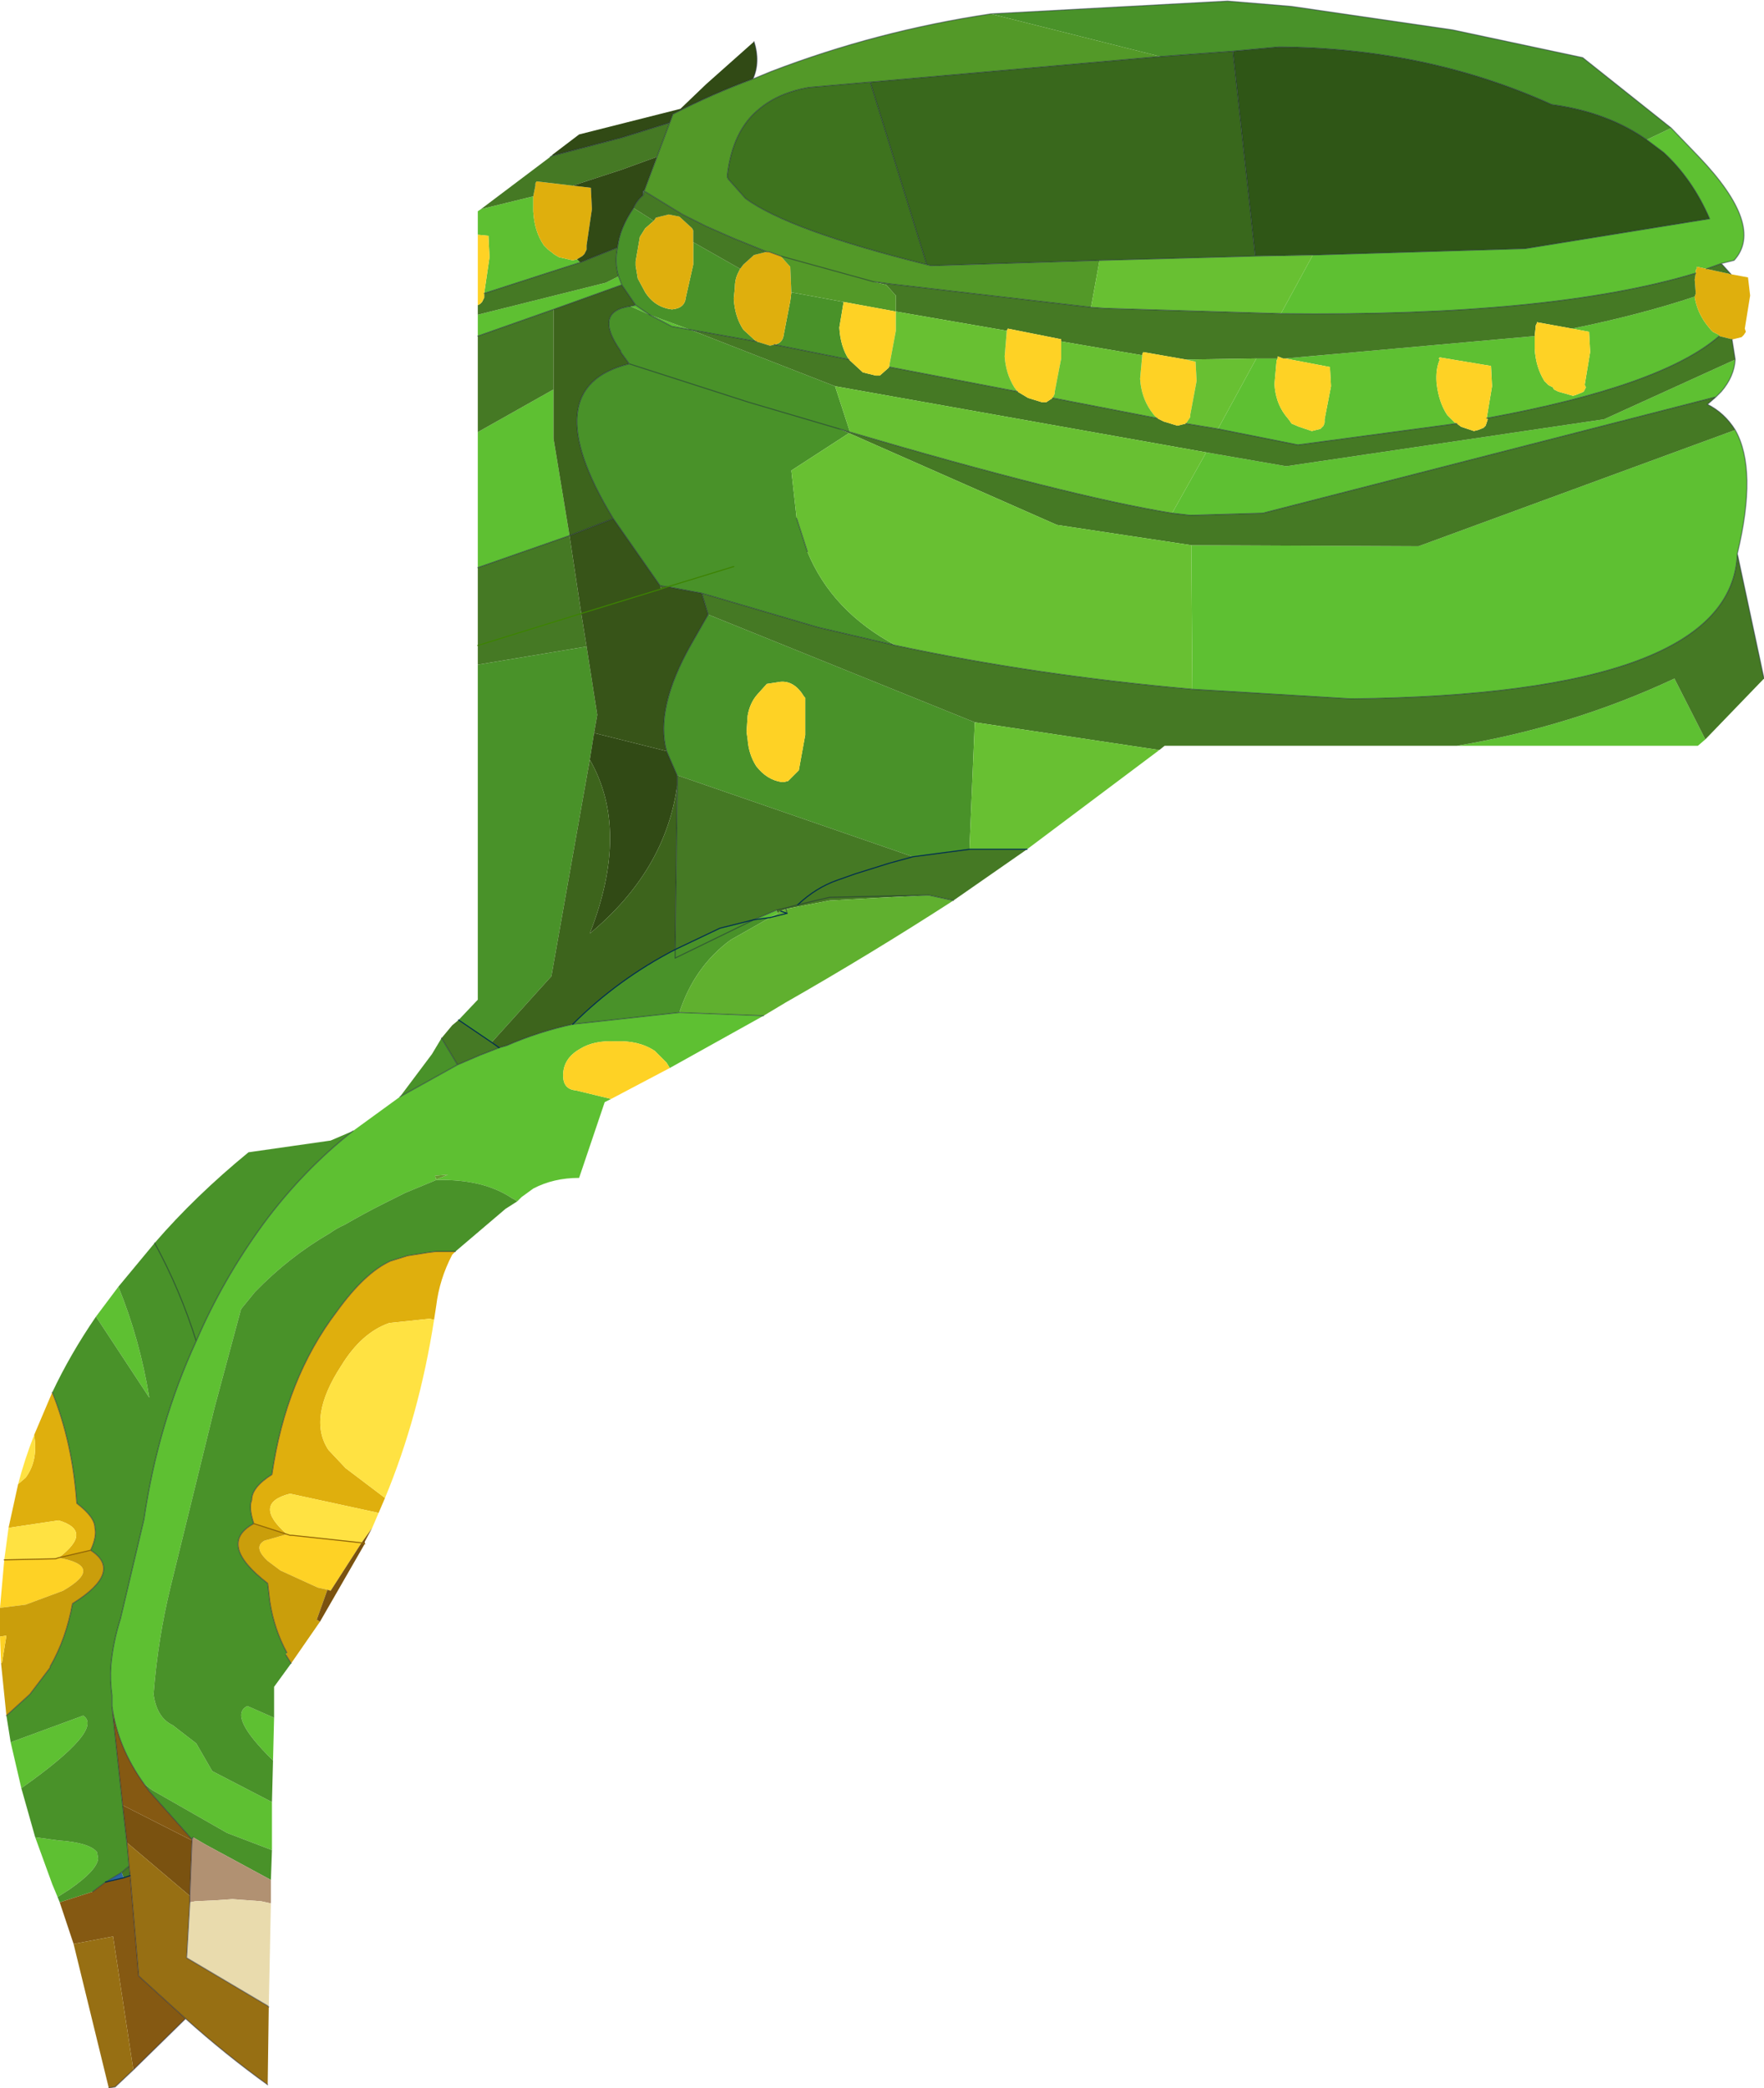 <?xml version="1.0" encoding="UTF-8" standalone="no"?>
<svg xmlns:xlink="http://www.w3.org/1999/xlink" height="97.85px" width="82.7px" xmlns="http://www.w3.org/2000/svg">
  <g transform="matrix(1.0, 0.0, 0.0, 1.0, -247.8, -151.6)">
    <path d="M325.0 158.15 L326.15 157.6 327.45 158.95 Q330.55 162.2 329.1 163.8 L328.5 163.95 327.8 164.2 327.35 164.1 327.35 164.2 327.3 164.25 327.3 164.3 327.3 164.4 Q320.5 166.45 307.85 166.3 L309.35 163.55 319.3 163.25 327.95 161.85 Q327.15 160.0 325.8 158.75 L325.0 158.15 M327.25 165.5 Q327.35 166.2 327.8 166.8 L328.0 167.05 328.1 167.15 328.2 167.2 328.4 167.3 328.4 167.35 Q325.7 169.7 317.5 171.2 L317.75 169.7 317.7 168.75 315.3 168.35 315.25 168.4 315.3 168.45 Q315.1 168.9 315.15 169.55 315.25 170.45 315.65 171.05 L315.85 171.25 316.0 171.4 316.1 171.45 308.65 172.45 304.9 171.7 306.7 168.4 307.7 168.4 307.65 168.5 307.55 169.6 Q307.6 170.45 308.05 171.05 L308.25 171.3 308.35 171.45 308.7 171.6 309.3 171.8 309.5 171.75 309.7 171.7 309.85 171.55 309.9 171.4 309.9 171.25 310.2 169.7 310.15 168.8 308.05 168.4 319.75 167.35 319.75 167.95 Q319.8 168.8 320.2 169.45 L320.4 169.65 320.6 169.75 320.65 169.85 320.85 169.95 321.55 170.15 321.7 170.1 321.95 170.0 322.05 169.95 322.15 169.75 322.1 169.65 322.1 169.6 322.35 168.1 322.3 167.15 321.5 167.0 Q324.7 166.35 327.25 165.5 M329.15 168.45 Q329.1 169.25 328.5 169.95 L328.25 170.2 307.0 175.65 303.6 175.75 302.75 175.65 304.35 172.8 308.1 173.45 323.0 171.25 329.15 168.45 M329.15 171.75 Q330.2 173.6 329.25 177.55 329.0 184.15 311.15 184.35 L303.7 183.9 303.65 177.15 314.3 177.2 329.15 171.75 M327.75 186.25 L327.4 186.55 316.1 186.55 Q321.5 185.65 326.3 183.4 L327.75 186.25 M283.6 199.2 L279.2 201.65 279.05 201.4 278.5 200.85 Q277.75 200.35 276.65 200.4 275.65 200.35 275.0 200.75 274.2 201.2 274.2 202.0 274.2 202.65 274.8 202.7 L276.45 203.1 276.15 203.25 274.95 206.8 Q273.75 206.8 272.8 207.3 L272.25 207.7 272.05 207.9 271.9 207.8 271.8 207.75 Q270.45 206.85 268.3 206.9 L268.25 206.9 266.8 207.5 265.8 208.0 Q264.9 208.45 263.95 209.0 263.6 209.15 263.25 209.4 261.35 210.5 259.75 212.15 L259.1 212.95 257.85 217.6 255.8 225.95 Q255.2 228.4 255.0 231.0 255.15 232.1 255.9 232.45 L257.0 233.3 257.75 234.6 260.55 236.05 260.55 238.3 258.45 237.5 254.95 235.5 254.55 235.2 Q253.3 233.45 253.05 231.55 L253.05 231.4 253.05 231.05 Q252.95 230.35 253.0 229.65 253.1 228.55 253.45 227.45 L254.55 222.8 Q255.2 218.35 257.0 214.45 258.25 211.55 260.15 208.95 262.0 206.45 264.35 204.6 L266.55 203.0 269.25 201.5 270.3 201.05 271.2 200.7 271.55 200.6 Q273.05 199.95 274.65 199.6 L279.65 199.05 283.6 199.2 M260.65 232.1 L260.6 234.1 Q258.45 232.0 259.4 231.55 L260.65 232.1 M250.5 240.5 L250.25 239.9 249.45 237.7 250.55 237.85 Q252.0 237.95 252.35 238.4 L252.4 238.7 Q252.35 239.25 251.05 240.15 L250.5 240.5 M248.8 235.4 L248.3 233.25 251.7 232.0 Q252.7 232.65 248.8 235.4 M252.3 213.3 L253.35 211.9 Q254.35 214.35 254.8 217.1 L252.3 213.3 M270.2 178.2 L270.2 171.85 273.75 169.85 273.75 172.15 274.5 176.7 270.2 178.2 M270.2 167.35 L270.2 166.35 276.2 164.85 276.8 164.55 276.95 164.95 273.75 166.1 270.2 167.35 M270.2 162.6 L270.2 161.5 270.35 161.4 272.8 160.8 272.8 161.5 Q272.85 162.45 273.3 163.1 L273.5 163.3 273.7 163.45 273.75 163.5 274.0 163.65 274.65 163.8 274.85 163.75 275.0 163.9 273.75 164.3 270.5 165.35 270.75 163.65 270.7 162.65 270.2 162.6 M273.6 158.95 L273.7 158.85 273.7 158.9 273.6 158.95 M277.95 160.75 L277.95 160.55 278.0 160.55 277.95 160.75 M280.15 167.05 L279.3 166.9 278.25 166.35 280.15 167.05 M278.25 166.35 L277.35 165.95 277.6 165.9 278.25 166.35 M283.15 194.7 L284.2 194.25 284.25 194.4 283.9 194.6 283.15 194.7 M268.25 206.9 Q268.2 206.8 268.3 206.85 L268.8 206.65 268.2 206.7 268.25 206.9" fill="#5ec032" fill-rule="evenodd" stroke="none"/>
    <path d="M326.15 157.6 L325.0 158.15 Q323.15 156.85 320.55 156.5 314.7 153.85 307.75 153.8 L305.6 154.0 302.2 154.25 294.25 152.25 305.35 151.65 308.35 151.9 315.9 153.0 322.0 154.3 326.15 157.6 M272.05 207.9 L271.5 208.25 269.15 210.25 268.25 210.25 267.85 210.3 266.9 210.45 266.1 210.7 Q264.9 211.25 263.6 213.05 261.2 216.2 260.55 220.7 259.6 221.3 259.6 221.9 259.45 222.25 259.7 223.0 257.95 223.95 260.35 225.8 L260.45 226.65 Q260.65 227.95 261.25 229.05 L261.2 229.15 261.45 229.55 260.65 230.65 260.65 232.1 259.4 231.55 Q258.45 232.0 260.6 234.1 L260.55 236.05 257.75 234.6 257.0 233.3 255.9 232.45 Q255.15 232.1 255.0 231.0 255.2 228.4 255.8 225.95 L257.85 217.6 259.1 212.95 259.75 212.15 Q261.35 210.5 263.25 209.4 263.6 209.15 263.95 209.0 264.9 208.45 265.8 208.0 L266.8 207.5 268.25 206.9 268.3 206.9 Q270.45 206.85 271.8 207.75 L271.9 207.8 272.05 207.9 M260.55 238.3 L260.5 239.7 257.45 238.05 256.85 237.7 256.8 237.8 254.8 235.55 254.55 235.2 254.95 235.5 258.45 237.5 260.55 238.3 M250.6 240.75 L250.5 240.5 251.05 240.15 Q252.35 239.25 252.4 238.7 L252.35 238.4 Q252.0 237.95 250.55 237.85 L249.45 237.7 248.8 235.4 Q252.7 232.65 251.7 232.0 L248.3 233.25 248.1 232.0 249.2 231.0 250.15 229.75 250.15 229.7 Q250.9 228.4 251.2 226.75 253.6 225.25 252.05 224.25 252.35 223.6 252.25 223.2 252.25 222.7 251.4 222.05 251.2 219.2 250.25 216.85 251.1 215.05 252.3 213.3 L254.8 217.1 Q254.35 214.35 253.35 211.9 L255.05 209.85 Q256.95 207.65 259.45 205.6 L263.3 205.05 264.35 204.6 Q262.0 206.45 260.15 208.95 258.25 211.55 257.0 214.45 256.25 212.05 255.05 209.85 256.25 212.05 257.0 214.45 255.2 218.35 254.55 222.8 L253.45 227.45 Q253.1 228.55 253.0 229.65 252.95 230.35 253.05 231.05 L253.05 231.4 253.05 231.55 253.55 236.2 253.75 237.95 253.85 239.05 253.5 239.35 252.75 239.8 252.15 240.25 250.6 240.75 M266.55 203.0 L268.05 201.0 268.5 200.25 269.25 201.5 266.55 203.0 M269.3 199.4 L270.2 198.45 270.2 182.75 275.3 181.9 275.8 185.1 275.65 185.95 275.45 187.2 273.65 197.35 270.85 200.45 269.3 199.4 M276.75 163.2 Q276.85 162.3 277.5 161.35 L278.45 161.95 278.05 162.3 277.8 162.7 277.6 163.85 277.6 164.05 277.7 164.65 278.05 165.3 Q278.5 166.0 279.3 166.1 279.9 166.05 279.95 165.55 L280.3 164.0 280.3 162.95 282.5 164.2 282.4 164.4 Q282.25 164.7 282.25 165.1 L282.2 165.6 Q282.25 166.45 282.65 167.05 L283.25 167.6 280.15 167.05 278.25 166.35 279.3 166.9 280.15 167.05 286.95 169.7 287.65 171.85 287.15 171.7 282.9 170.45 277.3 168.65 282.9 170.45 287.15 171.7 287.6 171.9 284.9 173.65 285.15 175.9 285.65 177.45 Q286.8 180.25 289.8 181.85 L286.15 181.0 280.7 179.4 279.1 179.1 282.2 178.15 279.1 179.1 278.75 179.05 276.55 175.9 Q272.8 169.75 277.3 168.65 L276.9 168.1 276.9 168.05 Q275.6 166.2 277.35 165.95 L278.25 166.35 277.6 165.9 276.95 164.95 276.8 164.55 Q276.6 163.9 276.75 163.2 M284.1 167.75 Q284.5 167.7 284.55 167.25 L284.85 165.7 284.9 165.3 287.35 165.75 287.15 166.95 Q287.2 167.85 287.6 168.45 L284.1 167.75 M279.05 186.8 Q278.5 184.8 280.2 181.8 L281.0 180.4 293.5 185.45 293.25 191.4 290.6 191.75 279.6 187.95 279.55 187.95 279.05 186.8 M282.85 185.15 L282.8 185.9 282.85 186.25 Q282.9 186.95 283.25 187.5 283.75 188.15 284.45 188.25 L284.55 188.25 284.75 188.2 285.25 187.7 285.55 186.05 285.55 184.3 285.5 184.25 Q285.05 183.5 284.4 183.55 L283.75 183.65 283.3 184.15 Q282.95 184.55 282.85 185.15 M279.45 196.1 L281.55 195.1 283.15 194.7 279.45 196.5 279.45 196.1 279.45 196.5 283.15 194.7 283.9 194.6 282.05 195.65 Q280.35 196.9 279.65 199.05 L274.65 199.6 Q276.75 197.5 279.45 196.1" fill="#499229" fill-rule="evenodd" stroke="none"/>
    <path d="M325.0 158.15 L325.8 158.75 Q327.15 160.0 327.95 161.85 L319.3 163.25 309.35 163.55 306.65 163.6 305.6 154.0 307.75 153.8 Q314.7 153.85 320.55 156.5 323.15 156.85 325.0 158.15" fill="#2f5616" fill-rule="evenodd" stroke="none"/>
    <path d="M327.3 164.4 L327.3 164.3 327.3 164.25 327.35 164.2 327.35 164.1 327.8 164.2 328.95 164.45 329.75 164.6 329.85 165.45 329.6 167.0 329.65 167.15 329.55 167.3 329.45 167.4 329.25 167.45 329.05 167.5 329.0 167.5 328.4 167.35 328.4 167.3 328.2 167.2 328.1 167.15 328.0 167.05 327.8 166.8 Q327.35 166.2 327.25 165.5 L327.3 165.35 327.25 164.7 327.3 164.4 M269.15 210.25 L269.0 210.4 Q268.4 211.55 268.25 212.8 L268.15 213.45 267.95 213.4 266.05 213.6 Q264.75 214.05 263.8 215.6 262.2 218.05 263.2 219.55 L264.0 220.4 265.85 221.8 265.55 222.5 261.4 221.6 Q259.6 222.05 261.25 223.5 L259.7 223.0 Q259.45 222.25 259.6 221.9 259.6 221.3 260.55 220.7 261.2 216.2 263.6 213.05 264.9 211.25 266.1 210.7 L266.9 210.45 267.85 210.3 268.25 210.25 269.15 210.25 M248.2 223.2 L248.65 221.15 249.0 220.85 Q249.6 220.05 249.4 218.85 L250.25 216.85 Q251.2 219.2 251.4 222.05 252.25 222.7 252.25 223.2 252.35 223.6 252.05 224.25 L250.55 224.6 Q252.2 223.35 250.55 222.85 L248.2 223.2 M274.65 160.3 L275.5 160.4 275.55 161.4 275.3 163.1 275.3 163.15 275.3 163.3 275.2 163.5 275.1 163.6 274.85 163.75 274.65 163.8 274.0 163.65 273.75 163.5 273.7 163.45 273.5 163.3 273.3 163.1 Q272.85 162.45 272.8 161.5 L272.8 160.8 272.9 160.3 272.9 160.25 272.9 160.2 272.95 160.1 274.65 160.3 M278.45 161.95 L278.55 161.8 279.15 161.65 279.65 161.75 280.25 162.3 280.3 162.4 280.3 162.95 280.3 164.0 279.95 165.55 Q279.9 166.05 279.3 166.1 278.5 166.0 278.05 165.3 L277.7 164.65 277.6 164.05 277.6 163.85 277.8 162.7 278.05 162.3 278.45 161.95 M282.5 164.2 L282.65 164.0 283.15 163.55 283.75 163.4 283.85 163.4 284.4 163.6 284.8 164.05 284.85 164.1 284.9 165.3 284.85 165.7 284.55 167.25 Q284.5 167.7 284.1 167.75 L283.9 167.8 283.25 167.6 282.65 167.05 Q282.25 166.45 282.2 165.6 L282.25 165.1 Q282.25 164.7 282.4 164.4 L282.5 164.2" fill="#dfaf0d" fill-rule="evenodd" stroke="none"/>
    <path d="M307.85 166.3 Q320.5 166.45 327.3 164.4 L327.25 164.7 327.3 165.35 327.25 165.5 Q324.7 166.35 321.5 167.0 L319.85 166.7 319.85 166.75 319.8 166.85 319.75 167.35 308.05 168.4 307.95 168.4 307.7 168.3 307.7 168.4 306.7 168.4 303.4 168.45 301.4 168.1 301.35 168.2 301.35 168.25 297.55 167.6 297.55 167.5 295.05 167.0 295.0 167.1 289.8 166.2 289.8 165.45 289.75 165.4 289.35 164.95 288.75 164.8 289.5 164.9 298.95 166.0 299.6 166.05 307.85 166.3 M327.8 164.2 L328.5 163.95 328.95 164.45 327.8 164.2 M328.4 167.35 L329.0 167.5 329.15 168.45 323.0 171.25 308.1 173.45 304.35 172.8 286.95 169.7 280.15 167.05 283.25 167.6 283.9 167.8 284.1 167.75 287.6 168.45 288.25 169.05 288.85 169.2 289.05 169.2 289.5 168.8 295.5 169.95 296.0 170.25 296.65 170.45 296.85 170.45 297.15 170.25 302.05 171.2 302.35 171.35 303.0 171.55 303.2 171.5 303.4 171.45 304.9 171.7 308.65 172.45 316.1 171.45 316.3 171.6 316.9 171.8 317.1 171.75 317.35 171.65 317.45 171.55 317.5 171.4 317.55 171.25 317.5 171.2 Q325.7 169.7 328.4 167.35 M328.25 170.2 L327.85 170.55 Q328.65 170.95 329.15 171.75 L314.3 177.2 303.65 177.15 297.35 176.2 287.6 171.9 287.15 171.7 287.65 171.85 Q297.85 174.85 302.75 175.65 L303.6 175.75 307.0 175.65 328.25 170.2 M329.25 177.55 L330.5 183.4 327.75 186.25 326.3 183.4 Q321.5 185.65 316.1 186.55 L302.4 186.55 302.15 186.75 293.5 185.45 281.0 180.4 280.7 179.4 286.15 181.0 289.8 181.85 Q296.35 183.25 303.7 183.9 L311.15 184.35 Q329.0 184.15 329.25 177.55 M295.95 191.4 L292.5 193.8 291.35 193.55 286.7 193.8 284.65 194.2 284.4 194.3 284.25 194.4 284.2 194.25 283.15 194.7 281.55 195.1 279.45 196.1 279.55 188.4 279.55 187.95 279.6 187.95 290.6 191.75 293.25 191.4 295.95 191.4 M268.5 200.25 L269.0 199.65 269.3 199.4 270.85 200.45 271.2 200.7 270.3 201.05 269.25 201.5 268.5 200.25 M270.2 182.75 L270.2 181.85 270.2 178.2 274.5 176.7 275.05 180.35 275.3 181.9 270.2 182.75 M270.2 171.85 L270.2 167.35 273.75 166.1 273.75 169.85 270.2 171.85 M270.2 166.35 L270.2 165.9 270.3 165.85 270.4 165.75 270.5 165.55 270.5 165.4 270.5 165.35 273.75 164.3 275.0 163.9 276.75 163.2 Q276.6 163.9 276.8 164.55 L276.2 164.85 270.2 166.35 M270.35 161.4 L273.6 158.95 273.7 158.9 276.95 158.05 279.2 157.35 278.6 158.95 276.95 159.55 274.65 160.3 272.95 160.1 272.9 160.2 272.9 160.25 272.9 160.3 272.8 160.8 270.35 161.4 M277.5 161.35 Q277.65 161.0 277.95 160.75 L278.0 160.55 279.8 161.65 280.9 162.2 282.15 162.75 283.75 163.4 283.15 163.55 282.65 164.0 282.5 164.2 280.3 162.95 280.3 162.4 280.25 162.3 279.65 161.75 279.15 161.65 278.55 161.8 278.45 161.95 277.5 161.35 M270.2 181.85 L275.05 180.35 270.2 181.85 M285.2 194.0 L284.65 194.15 284.2 194.25 284.65 194.15 285.2 194.0 Q286.05 193.2 287.05 192.85 L287.9 192.55 289.5 192.05 290.6 191.75 289.5 192.05 287.9 192.55 287.05 192.85 Q286.05 193.2 285.2 194.0 L286.7 193.65 291.35 193.55 286.7 193.65 285.2 194.0 M284.65 194.15 L284.65 194.2 284.65 194.15 M253.9 239.5 L253.6 239.6 253.5 239.35 253.85 239.05 253.9 239.5" fill="#457924" fill-rule="evenodd" stroke="none"/>
    <path d="M273.7 158.85 L274.95 157.9 279.7 156.7 280.9 155.55 283.15 153.55 Q283.45 154.5 283.1 155.3 281.2 156.0 279.35 156.95 L279.2 157.35 276.95 158.05 273.7 158.9 273.7 158.85 M274.85 163.75 L275.1 163.6 275.2 163.5 275.3 163.3 275.3 163.15 275.3 163.1 275.55 161.4 275.5 160.4 274.65 160.3 276.95 159.55 278.6 158.95 278.0 160.55 277.95 160.55 277.95 160.75 Q277.65 161.0 277.5 161.35 276.85 162.3 276.75 163.2 L275.0 163.9 274.85 163.75 M275.65 185.95 L279.05 186.8 279.55 187.95 279.55 188.4 Q279.0 192.4 275.45 195.35 277.35 190.5 275.45 187.2 L275.65 185.95" fill="#314a15" fill-rule="evenodd" stroke="none"/>
    <path d="M294.25 152.25 L302.2 154.25 288.6 155.45 288.55 155.45 285.7 155.7 Q284.3 155.95 283.4 156.7 282.15 157.7 281.9 159.8 L281.9 159.9 281.95 160.0 282.75 160.9 Q284.8 162.4 291.25 164.0 L291.45 164.05 299.35 163.8 298.95 166.0 289.5 164.9 288.75 164.8 284.4 163.6 288.75 164.8 289.35 164.95 289.75 165.4 289.8 165.45 289.8 166.2 287.35 165.75 284.9 165.3 284.85 164.1 284.8 164.05 284.4 163.6 283.85 163.4 283.75 163.4 282.15 162.75 280.9 162.2 279.8 161.65 278.0 160.55 278.6 158.95 279.2 157.35 279.35 156.95 Q281.2 156.0 283.1 155.3 L283.95 154.95 Q288.9 153.05 294.25 152.25" fill="#539928" fill-rule="evenodd" stroke="none"/>
    <path d="M291.25 164.0 Q284.8 162.4 282.75 160.9 L281.95 160.0 281.9 159.9 281.9 159.8 Q282.15 157.7 283.4 156.7 284.3 155.95 285.7 155.7 L288.55 155.45 288.6 155.45 291.25 164.0" fill="#3e731e" fill-rule="evenodd" stroke="none"/>
    <path d="M279.2 201.65 L276.45 203.1 274.8 202.7 Q274.2 202.65 274.2 202.0 274.2 201.2 275.0 200.75 275.65 200.35 276.65 200.4 277.75 200.35 278.5 200.85 L279.05 201.4 279.2 201.65 M247.8 226.95 L248.0 224.7 250.4 224.65 250.55 224.6 Q252.75 225.0 250.75 226.15 L249.0 226.8 247.8 226.95 M270.2 165.9 L270.2 162.6 270.7 162.65 270.75 163.65 270.5 165.35 270.5 165.4 270.5 165.55 270.4 165.75 270.3 165.85 270.2 165.9 M282.85 185.15 Q282.95 184.55 283.3 184.15 L283.75 183.65 284.4 183.55 Q285.05 183.5 285.5 184.25 L285.55 184.3 285.55 186.05 285.25 187.7 284.75 188.2 284.55 188.25 284.45 188.25 Q283.75 188.15 283.25 187.5 282.9 186.95 282.85 186.25 L282.8 185.9 282.85 185.15 M308.05 168.4 L310.15 168.8 310.2 169.7 309.9 171.25 309.9 171.4 309.85 171.55 309.7 171.7 309.5 171.75 309.3 171.8 308.7 171.6 308.35 171.45 308.25 171.3 308.05 171.05 Q307.6 170.45 307.55 169.6 L307.65 168.5 307.7 168.4 307.7 168.3 307.95 168.4 308.05 168.4 M316.1 171.45 L316.0 171.4 315.85 171.25 315.65 171.05 Q315.25 170.45 315.15 169.55 315.1 168.9 315.3 168.45 L315.25 168.4 315.3 168.35 317.7 168.75 317.75 169.7 317.5 171.2 317.55 171.25 317.5 171.4 317.45 171.55 317.35 171.65 317.1 171.75 316.9 171.8 316.3 171.6 316.1 171.45 M303.4 168.45 L303.85 168.55 303.9 169.45 303.6 171.05 303.6 171.15 303.5 171.3 303.4 171.45 303.2 171.5 303.0 171.55 302.35 171.35 302.05 171.2 301.9 171.05 301.75 170.85 Q301.3 170.2 301.25 169.35 L301.35 168.25 301.35 168.2 301.4 168.1 303.4 168.45 M319.75 167.35 L319.8 166.85 319.85 166.75 319.85 166.7 321.5 167.0 322.3 167.15 322.35 168.1 322.1 169.6 322.1 169.65 322.15 169.75 322.05 169.95 321.95 170.0 321.7 170.1 321.55 170.15 320.85 169.95 320.65 169.85 320.6 169.75 320.4 169.65 320.2 169.45 Q319.8 168.8 319.75 167.95 L319.75 167.35 M295.0 167.1 L295.05 167.0 297.55 167.5 297.55 167.6 297.55 168.4 297.25 169.95 297.25 170.05 297.15 170.25 296.85 170.45 296.65 170.45 296.0 170.25 295.5 169.95 295.35 169.75 Q294.95 169.1 294.9 168.3 L295.0 167.1 M287.6 168.45 Q287.2 167.85 287.15 166.95 L287.35 165.75 289.8 166.2 289.8 167.1 289.5 168.7 289.5 168.8 289.05 169.2 288.85 169.2 288.25 169.05 287.6 168.45 M261.25 223.5 L261.4 223.55 261.5 223.55 264.75 223.9 263.3 226.15 263.15 226.1 262.7 226.0 260.95 225.2 260.35 224.75 Q259.65 224.1 260.2 223.8 L261.25 223.5" fill="#fed225" fill-rule="evenodd" stroke="none"/>
    <path d="M277.35 165.95 Q275.6 166.2 276.9 168.05 L276.9 168.1 277.3 168.65 Q272.8 169.75 276.55 175.9 L274.5 176.7 273.75 172.15 273.75 169.85 273.75 166.1 276.95 164.95 277.6 165.9 277.35 165.95 M275.45 187.2 Q277.35 190.5 275.45 195.35 279.0 192.4 279.55 188.4 L279.45 196.1 Q276.75 197.5 274.65 199.6 273.05 199.95 271.55 200.6 L271.2 200.7 270.85 200.45 273.65 197.35 275.45 187.2" fill="#3d641c" fill-rule="evenodd" stroke="none"/>
    <path d="M274.5 176.7 L276.55 175.9 278.75 179.05 278.8 179.2 279.1 179.1 280.7 179.4 281.0 180.4 280.2 181.8 Q278.5 184.8 279.05 186.8 L275.65 185.95 275.8 185.1 275.3 181.9 275.05 180.35 274.5 176.7 M275.05 180.35 L278.8 179.2 275.05 180.35" fill="#375418" fill-rule="evenodd" stroke="none"/>
    <path d="M279.1 179.1 L278.8 179.2 278.75 179.05 279.1 179.1" fill="#466b1f" fill-rule="evenodd" stroke="none"/>
    <path d="M309.35 163.55 L307.85 166.3 299.6 166.05 298.95 166.0 299.35 163.8 306.65 163.6 309.35 163.55 M302.15 186.75 L295.95 191.4 293.25 191.4 293.5 185.45 302.15 186.75 M287.65 171.85 L286.95 169.7 304.35 172.8 302.75 175.65 Q297.85 174.85 287.65 171.85 M289.8 181.85 Q286.8 180.25 285.65 177.45 L285.15 175.9 284.9 173.65 287.6 171.9 297.35 176.2 303.65 177.15 303.7 183.9 Q296.35 183.25 289.8 181.85 M306.7 168.4 L304.9 171.7 303.4 171.45 303.5 171.3 303.6 171.15 303.6 171.05 303.9 169.45 303.85 168.55 303.4 168.45 306.7 168.4 M301.35 168.25 L301.25 169.35 Q301.3 170.2 301.75 170.85 L301.9 171.05 302.05 171.2 297.15 170.25 297.25 170.05 297.25 169.95 297.55 168.4 297.55 167.6 301.35 168.25 M289.8 166.2 L295.0 167.1 294.9 168.3 Q294.95 169.1 295.35 169.75 L295.5 169.95 289.5 168.8 289.5 168.7 289.8 167.1 289.8 166.2" fill="#68c032" fill-rule="evenodd" stroke="none"/>
    <path d="M302.2 154.25 L305.6 154.0 306.65 163.6 299.35 163.8 291.45 164.05 291.25 164.0 288.6 155.45 302.2 154.25" fill="#39681c" fill-rule="evenodd" stroke="none"/>
    <path d="M292.5 193.8 Q288.55 196.35 284.6 198.6 L283.6 199.2 279.65 199.05 Q280.35 196.9 282.05 195.65 L283.9 194.6 284.7 194.4 284.4 194.3 284.7 194.4 283.9 194.6 284.25 194.4 284.4 194.3 284.65 194.2 284.7 194.4 284.65 194.2 286.7 193.8 291.35 193.55 292.5 193.8" fill="#60b02f" fill-rule="evenodd" stroke="none"/>
    <path d="M268.25 206.9 L268.2 206.7 268.8 206.65 268.3 206.85 Q268.2 206.8 268.25 206.9" fill="#64992f" fill-rule="evenodd" stroke="none"/>
    <path d="M268.15 213.45 Q267.45 217.95 265.85 221.8 L264.0 220.4 263.2 219.55 Q262.2 218.05 263.8 215.6 264.75 214.05 266.05 213.6 L267.95 213.4 268.15 213.45 M265.55 222.5 L265.25 223.2 264.75 223.9 261.5 223.55 261.4 223.55 261.25 223.5 Q259.6 222.05 261.4 221.6 L265.55 222.5 M248.0 224.7 L248.2 223.2 250.55 222.85 Q252.2 223.35 250.55 224.6 L250.4 224.65 248.0 224.7 M248.65 221.15 Q248.95 220.0 249.4 218.85 249.6 220.05 249.0 220.85 L248.65 221.15" fill="#ffe242" fill-rule="evenodd" stroke="none"/>
    <path d="M262.8 227.6 L261.45 229.55 261.2 229.15 261.25 229.05 Q260.65 227.95 260.45 226.65 L260.35 225.8 Q257.95 223.95 259.7 223.0 L261.25 223.5 260.2 223.8 Q259.65 224.1 260.35 224.75 L260.95 225.2 262.7 226.0 263.15 226.1 262.65 227.5 262.8 227.6 M248.1 232.0 L247.85 229.55 247.9 229.5 248.1 228.25 247.8 228.3 247.8 226.95 249.0 226.8 250.75 226.15 Q252.75 225.0 250.55 224.6 L252.05 224.25 Q253.6 225.25 251.2 226.75 250.9 228.4 250.15 229.7 L250.15 229.75 249.2 231.0 248.1 232.0" fill="#ca9e0b" fill-rule="evenodd" stroke="none"/>
    <path d="M265.25 223.2 L264.9 223.85 264.9 223.95 262.8 227.6 262.65 227.5 263.15 226.1 263.3 226.15 264.75 223.9 265.25 223.2 M256.8 237.85 L256.7 240.45 253.75 237.95 253.55 236.2 256.8 237.85 M264.9 223.95 L264.75 223.9 264.9 223.95" fill="#7a5210" fill-rule="evenodd" stroke="none"/>
    <path d="M247.85 229.55 L247.8 228.3 248.1 228.25 247.9 229.5 247.85 229.55" fill="url(#gradient0)" fill-rule="evenodd" stroke="none"/>
    <path d="M256.5 246.2 L254.05 248.6 253.1 242.35 251.25 242.7 250.6 240.75 252.15 240.25 252.75 239.8 253.6 239.6 253.9 239.5 254.3 244.2 256.5 246.2 M256.8 237.8 L256.8 237.85 253.55 236.2 253.05 231.55 Q253.3 233.45 254.55 235.2 L254.8 235.55 256.8 237.8" fill="#855912" fill-rule="evenodd" stroke="none"/>
    <path d="M260.4 245.65 L260.35 249.3 Q258.4 247.9 256.5 246.2 L254.3 244.2 253.9 239.5 253.85 239.05 253.75 237.95 256.7 240.45 256.7 240.75 256.55 243.35 260.35 245.6 260.4 245.65 M254.05 248.6 L253.2 249.4 252.9 249.45 251.25 242.7 253.1 242.35 254.05 248.6" fill="#976f13" fill-rule="evenodd" stroke="none"/>
    <path d="M260.5 239.7 L260.5 240.8 260.05 240.7 258.7 240.6 258.0 240.65 256.95 240.7 256.7 240.75 256.7 240.45 256.8 237.85 256.8 237.8 256.85 237.7 257.45 238.05 260.5 239.7" fill="#b19172" fill-rule="evenodd" stroke="none"/>
    <path d="M260.5 240.8 L260.4 245.65 260.35 245.6 256.55 243.35 256.7 240.75 256.95 240.7 258.0 240.65 258.7 240.6 260.05 240.7 260.5 240.8" fill="#e9dbad" fill-rule="evenodd" stroke="none"/>
    <path d="M253.5 239.35 L253.6 239.6 252.75 239.8 253.5 239.35" fill="#2b659d" fill-rule="evenodd" stroke="none"/>
    <path d="M325.0 158.15 L325.8 158.75 Q327.15 160.0 327.95 161.85 L319.3 163.25 309.35 163.55 306.65 163.6 299.35 163.8 291.45 164.05 291.25 164.0 288.6 155.45 302.2 154.25 305.6 154.0 307.75 153.8 Q314.7 153.85 320.55 156.5 323.15 156.85 325.0 158.15 M307.85 166.3 Q320.5 166.45 327.3 164.4 M327.8 164.2 L328.5 163.95 329.1 163.8 Q330.55 162.2 327.45 158.95 L326.15 157.6 322.0 154.3 315.9 153.0 308.35 151.9 305.35 151.65 294.25 152.25 Q288.9 153.05 283.95 154.95 L283.1 155.3 Q283.45 154.5 283.15 153.55 M329.0 167.5 L329.15 168.45 Q329.1 169.25 328.5 169.95 L328.25 170.2 327.85 170.55 Q328.65 170.95 329.15 171.75 330.2 173.6 329.25 177.55 L330.5 183.4 M260.35 249.3 Q258.4 247.9 256.5 246.2 L254.05 248.6 253.2 249.4 252.9 249.45 M328.5 163.95 L328.95 164.45 M273.7 158.9 L276.95 158.05 279.2 157.35 279.35 156.95 Q281.2 156.0 283.1 155.3 M275.0 163.9 L276.75 163.2 Q276.85 162.3 277.5 161.35 277.65 161.0 277.95 160.75 L277.95 160.55 278.0 160.55 278.6 158.95 279.2 157.35 M273.7 158.9 L273.6 158.95 M278.0 160.55 L277.95 160.75 M291.25 164.0 Q284.8 162.4 282.75 160.9 L281.95 160.0 281.9 159.9 281.9 159.8 Q282.15 157.7 283.4 156.7 284.3 155.95 285.7 155.7 L288.55 155.45 288.6 155.45 M270.5 165.35 L273.75 164.3 275.0 163.9 M283.75 163.4 L282.15 162.75 280.9 162.2 279.8 161.65 278.0 160.55 M283.75 163.4 L283.85 163.4 284.4 163.6 288.75 164.8 289.5 164.9 298.95 166.0 299.6 166.05 307.85 166.3 M278.25 166.35 L279.3 166.9 280.15 167.05 283.25 167.6 M277.35 165.95 Q275.6 166.2 276.9 168.05 L276.9 168.1 277.3 168.65 282.9 170.45 287.15 171.7 287.65 171.85 Q297.85 174.85 302.75 175.65 L303.6 175.75 307.0 175.65 328.25 170.2 M278.25 166.35 L277.6 165.9 277.35 165.95 M277.6 165.9 L276.95 164.95 273.75 166.1 270.2 167.35 M274.5 176.7 L276.55 175.9 Q272.8 169.75 277.3 168.65 M276.95 164.95 L276.8 164.55 Q276.6 163.9 276.75 163.2 M280.7 179.4 L279.1 179.1 278.75 179.05 276.55 175.9 M279.05 186.8 Q278.5 184.8 280.2 181.8 L281.0 180.4 280.7 179.4 286.15 181.0 289.8 181.85 Q296.35 183.25 303.7 183.9 L311.15 184.35 Q329.0 184.15 329.25 177.55 M285.65 177.45 L285.15 175.9 M279.55 187.95 L279.05 186.8 M279.55 188.4 L279.55 187.95 M279.55 188.4 L279.45 196.1 279.45 196.5 283.15 194.7 284.2 194.25 284.65 194.15 285.2 194.0 286.7 193.65 291.35 193.55 292.5 193.8 M274.65 199.6 L279.65 199.05 283.6 199.2 M271.2 200.7 L271.55 200.6 Q273.05 199.95 274.65 199.6 M270.2 178.2 L274.5 176.7 M304.9 171.7 L308.65 172.45 316.1 171.45 M317.5 171.2 Q325.7 169.7 328.4 167.35 M303.4 171.45 L304.9 171.7 M305.6 154.0 L306.65 163.6 M284.1 167.75 L287.6 168.45 M297.15 170.25 L302.05 171.2 M289.5 168.8 L295.5 169.95 M284.65 194.2 L284.65 194.15 M284.7 194.4 L284.65 194.2 M268.5 200.25 L269.25 201.5 270.3 201.05 271.2 200.7 M266.55 203.0 L269.25 201.5 M257.0 214.45 Q258.25 211.55 260.15 208.95 262.0 206.45 264.35 204.6 M257.0 214.45 Q256.25 212.05 255.05 209.85 M253.05 231.55 L253.05 231.4 253.05 231.05 Q252.95 230.35 253.0 229.65 253.1 228.55 253.45 227.45 L254.55 222.8 Q255.2 218.35 257.0 214.45 M252.75 239.8 L252.15 240.25 M256.85 237.7 L256.8 237.8 256.8 237.85 256.7 240.45 256.7 240.75 256.55 243.35 260.35 245.6 260.4 245.65 M253.75 237.95 L253.55 236.2 253.05 231.55 Q253.3 233.45 254.55 235.2 L254.8 235.55 256.8 237.8 M253.9 239.5 L253.85 239.05 253.5 239.35 252.75 239.8 M253.85 239.05 L253.75 237.95 M256.5 246.2 L254.3 244.2 253.9 239.5" fill="none" stroke="#1a233f" stroke-linecap="round" stroke-linejoin="round" stroke-opacity="0.463" stroke-width="0.05"/>
    <path d="M279.1 179.1 L282.2 178.15 M279.1 179.1 L278.8 179.2 275.05 180.35 270.2 181.85" fill="none" stroke="#3c8301" stroke-linecap="round" stroke-linejoin="round" stroke-width="0.05"/>
    <path d="M290.6 191.75 L293.25 191.4 295.95 191.4 M279.45 196.1 L281.55 195.1 283.15 194.7 283.9 194.6 284.7 194.4 284.4 194.3 M285.2 194.0 Q286.05 193.2 287.05 192.85 L287.9 192.55 289.5 192.05 290.6 191.75 M279.45 196.1 Q276.75 197.5 274.65 199.6 M270.85 200.45 L271.2 200.7 M270.85 200.45 L269.3 199.4 M253.6 239.6 L253.9 239.5 M253.6 239.6 L252.75 239.8" fill="none" stroke="#002e4f" stroke-linecap="round" stroke-linejoin="round" stroke-width="0.05"/>
    <path d="M269.15 210.25 L268.25 210.25 267.85 210.3 266.9 210.45 266.1 210.7 Q264.9 211.25 263.6 213.05 261.2 216.2 260.55 220.7 259.6 221.3 259.6 221.9 259.45 222.25 259.7 223.0 257.95 223.95 260.35 225.8 L260.45 226.65 Q260.65 227.95 261.25 229.05 M250.25 216.85 Q251.2 219.2 251.4 222.05 252.25 222.7 252.25 223.2 252.35 223.6 252.05 224.25 253.6 225.25 251.2 226.75 250.9 228.4 250.15 229.7 M250.15 229.75 L249.2 231.0 248.1 232.0 M261.2 229.15 L261.45 229.55" fill="none" stroke="#272d44" stroke-linecap="round" stroke-linejoin="round" stroke-opacity="0.514" stroke-width="0.05"/>
    <path d="M259.7 223.0 L261.25 223.5 261.4 223.55 261.5 223.55 264.75 223.9 264.9 223.95 M250.55 224.6 L250.4 224.65 248.0 224.7 M252.05 224.25 L250.55 224.6" fill="none" stroke="#916606" stroke-linecap="round" stroke-linejoin="round" stroke-width="0.05"/>
  </g>
  <defs>
    <linearGradient gradientTransform="matrix(-2.0E-4, 0.003, 0.004, 3.0E-4, 243.0, 231.45)" gradientUnits="userSpaceOnUse" id="gradient0" spreadMethod="pad" x1="-819.2" x2="819.2">
      <stop offset="0.0" stop-color="#fed225"/>
      <stop offset="1.0" stop-color="#ca9e0b"/>
    </linearGradient>
  </defs>
</svg>
